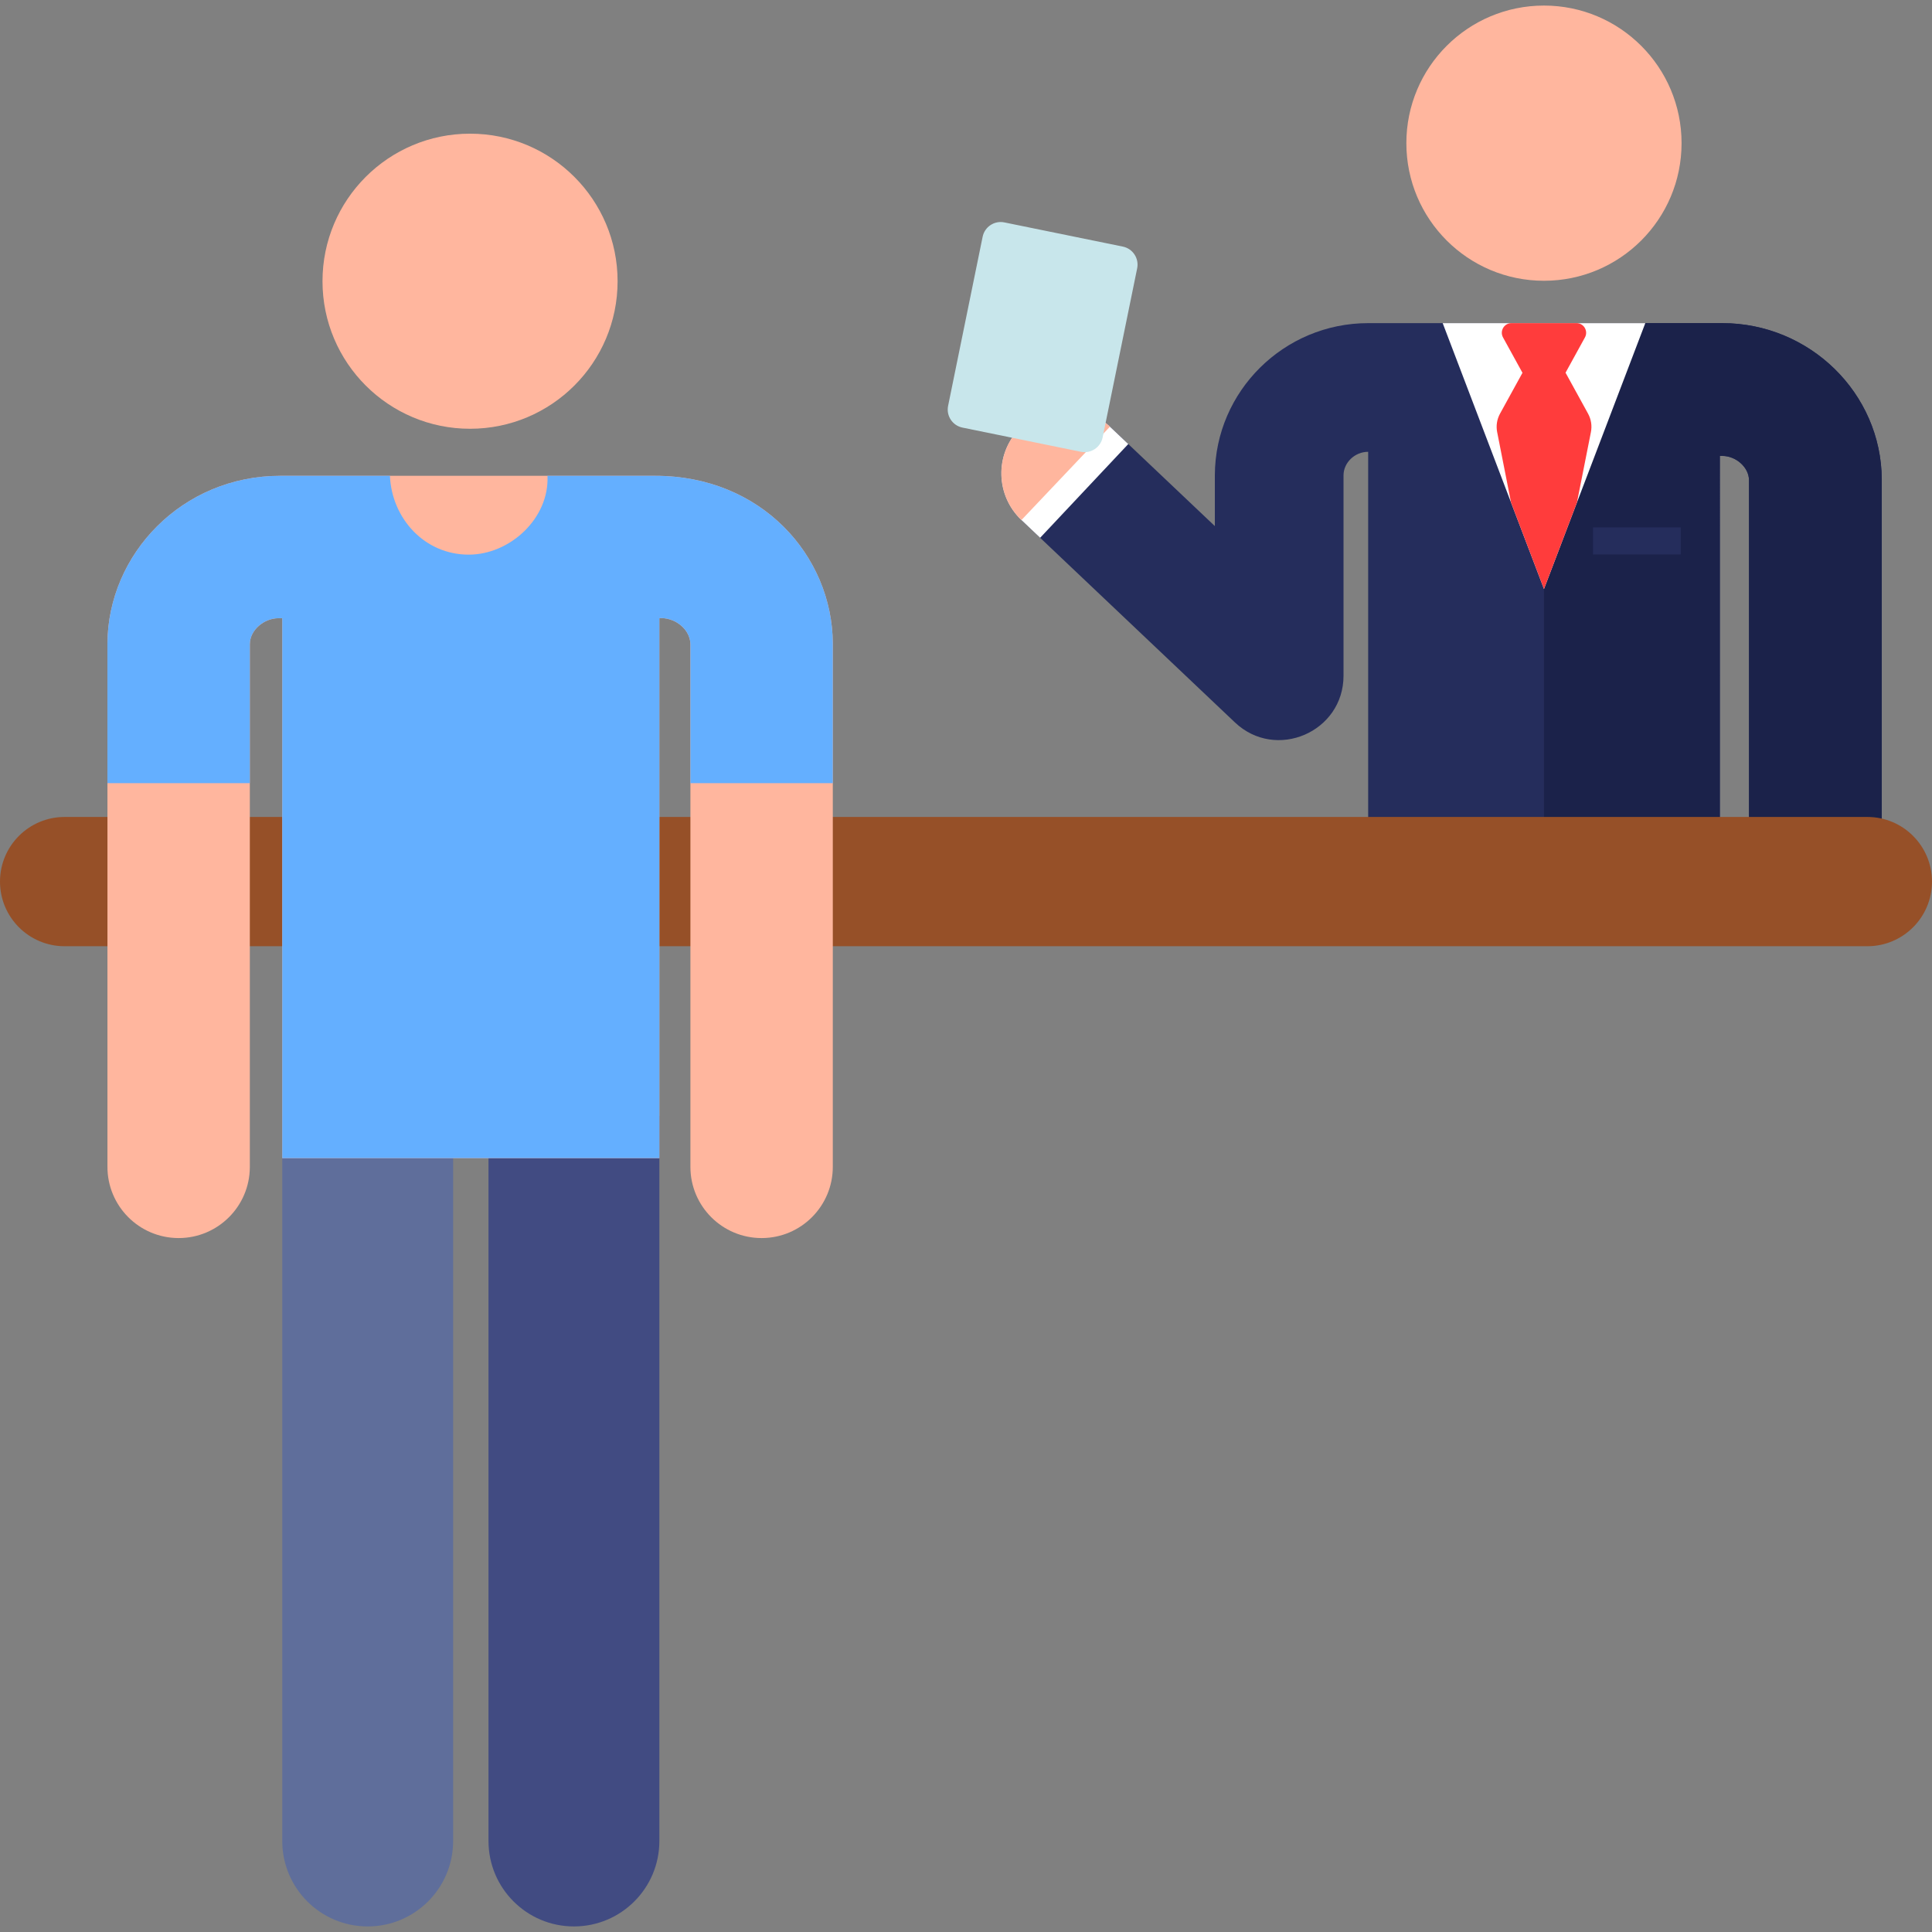 <?xml version="1.0" encoding="iso-8859-1"?>
<!-- Generator: Adobe Illustrator 19.0.0, SVG Export Plug-In . SVG Version: 6.00 Build 0)  -->
<svg version="1.1" id="Capa_1" xmlns="http://www.w3.org/2000/svg" xmlns:xlink="http://www.w3.org/1999/xlink" x="0px" y="0px"
	 viewBox="0 0 512 512" style="enable-background:new 0 0 512 512;" xml:space="preserve">
<rect x="0" y="0" width="512" height="512" fill="#808080" stroke="none"/>
<path style="fill:#252D5C;" d="M498.691,127.06c-0.114-22.844-19.084-41.429-42.286-41.429H362.58v0.003h-0.016
	c-22.285,0-40.505,18.01-40.617,40.232v13.553l-27.798-26.35c-6.833-6.478-17.627-6.189-24.104,0.645
	c-6.479,6.834-6.19,17.626,0.645,24.104l56.578,53.63c10.845,10.281,28.78,2.563,28.78-12.375l-0.001-53.122
	c0.018-3.37,3.001-6.218,6.517-6.218h0.016v120.234h93.195V120.822h0.629c3.687,0,7.06,3.04,7.097,6.386v112.761h35.189V127.149
	C498.691,127.119,498.691,127.09,498.691,127.06z"/>
<path style="fill:#FFFFFF;" d="M299.004,117.673l-4.855-4.601c-6.833-6.478-17.627-6.189-24.104,0.645
	c-6.479,6.834-6.19,17.626,0.645,24.104l4.958,4.7L299.004,117.673z"/>
<path style="fill:#FFB69E;" d="M294.15,113.071c-6.833-6.478-17.627-6.189-24.104,0.645c-6.479,6.834-6.19,17.626,0.645,24.104
	L294.15,113.071z"/>
<path style="fill:#1B224A;" d="M455.775,239.968V120.822h0.629c3.687,0,7.06,3.04,7.097,6.386v112.761h35.189v-112.82
	c0-0.029,0-0.059,0-0.088c-0.114-22.844-19.084-41.429-42.286-41.429h-47.232v154.337H455.775z"/>
<polygon style="fill:#FFFFFF;" points="382.326,85.633 409.172,156.085 436.025,85.633 "/>
<path style="fill:#FF3C3C;" d="M420.85,109.616l-5.964-10.848l5.14-9.348c0.935-1.7-0.297-3.788-2.24-3.788h-17.231
	c-1.941,0-3.176,2.085-2.24,3.788l5.157,9.38l-5.948,10.818c-0.823,1.498-1.091,3.238-0.756,4.914l3.669,18.623l8.735,22.931
	l8.744-22.935l3.69-18.618C421.942,112.855,421.674,111.114,420.85,109.616z"/>
<rect x="422.17" y="139.765" style="fill:#252D5C;" width="23.242" height="7.168"/>
<circle style="fill:#FFB69E;" cx="409.166" cy="37.941" r="36.466"/>
<path style="fill:#C8E6EB;" d="M286.451,119.727l-31.39-6.41c-2.641-0.539-4.344-3.117-3.805-5.757l9.152-44.817
	c0.539-2.641,3.117-4.344,5.758-3.805l31.39,6.41c2.641,0.539,4.344,3.117,3.805,5.758l-9.152,44.817
	C291.669,118.563,289.091,120.266,286.451,119.727z"/>
<path style="fill:#965028;" d="M494.871,250.761H17.13c-9.461,0-17.13-7.669-17.13-17.129c0-9.46,7.669-17.129,17.13-17.129h477.74
	c9.46,0,17.129,7.669,17.129,17.129C512,243.092,504.331,250.761,494.871,250.761z"/>
<path style="fill:#5F6E9B;" d="M74.802,295.721v192.164c0,12.504,10.136,22.64,22.641,22.64c12.504,0,22.641-10.137,22.641-22.64
	V295.721H74.802z"/>
<path style="fill:#414B82;" d="M129.457,295.721v192.164c0,12.504,10.136,22.64,22.641,22.64c12.504,0,22.641-10.137,22.641-22.64
	V295.721H129.457z"/>
<g>
	<circle style="fill:#FFB69E;" cx="124.567" cy="74.526" r="39.101"/>
	<path style="fill:#FFB69E;" d="M220.703,170.522c-0.116-23.23-18.929-44.427-47.051-44.427c-17.542,0-99.343,0-99.343,0l0,0
		c-26.082,0-45.715,20.797-45.834,44.427v25.823l0,0v112.79c-0.052,10.42,8.352,18.909,18.773,18.963h0.097
		c10.376,0,18.813-8.384,18.865-18.773c0-14.829,0-121.41,0-138.613c0.019-3.794,3.817-6.881,7.611-6.881h0.982v143.079h99.938
		l-0.002-143.082c0,0,2.247-0.301,4.688,1.18c2.333,1.415,3.53,3.668,3.54,5.703c0,17.164,0,123.491,0,138.614
		c0.052,10.387,8.489,18.772,18.865,18.772h0.097c10.42-0.052,18.825-8.542,18.773-18.963L220.703,170.522z"/>
</g>
<path style="fill:#64AFFF;" d="M173.652,126.094h-28.561c0,0.004,0.001,0.007,0.001,0.011c0.505,11.276-9.957,20.879-20.879,20.879
	c-11.705,0-20.372-9.567-20.879-20.879c0-0.004,0-0.007,0-0.011c-16.395,0-29.025,0-29.025,0c-26.082,0-45.715,20.797-45.834,44.427
	v25.823l0,0v11.199H66.21v-36.833c0.019-3.794,3.817-6.881,7.611-6.881h0.982v143.079h99.938l-0.002-143.082
	c0,0,2.247-0.301,4.688,1.18c2.333,1.415,3.53,3.668,3.54,5.703v36.833h37.736v-37.023
	C220.586,147.29,201.774,126.094,173.652,126.094z"/>
<g>
</g>
<g>
</g>
<g>
</g>
<g>
</g>
<g>
</g>
<g>
</g>
<g>
</g>
<g>
</g>
<g>
</g>
<g>
</g>
<g>
</g>
<g>
</g>
<g>
</g>
<g>
</g>
<g>
</g>
</svg>
